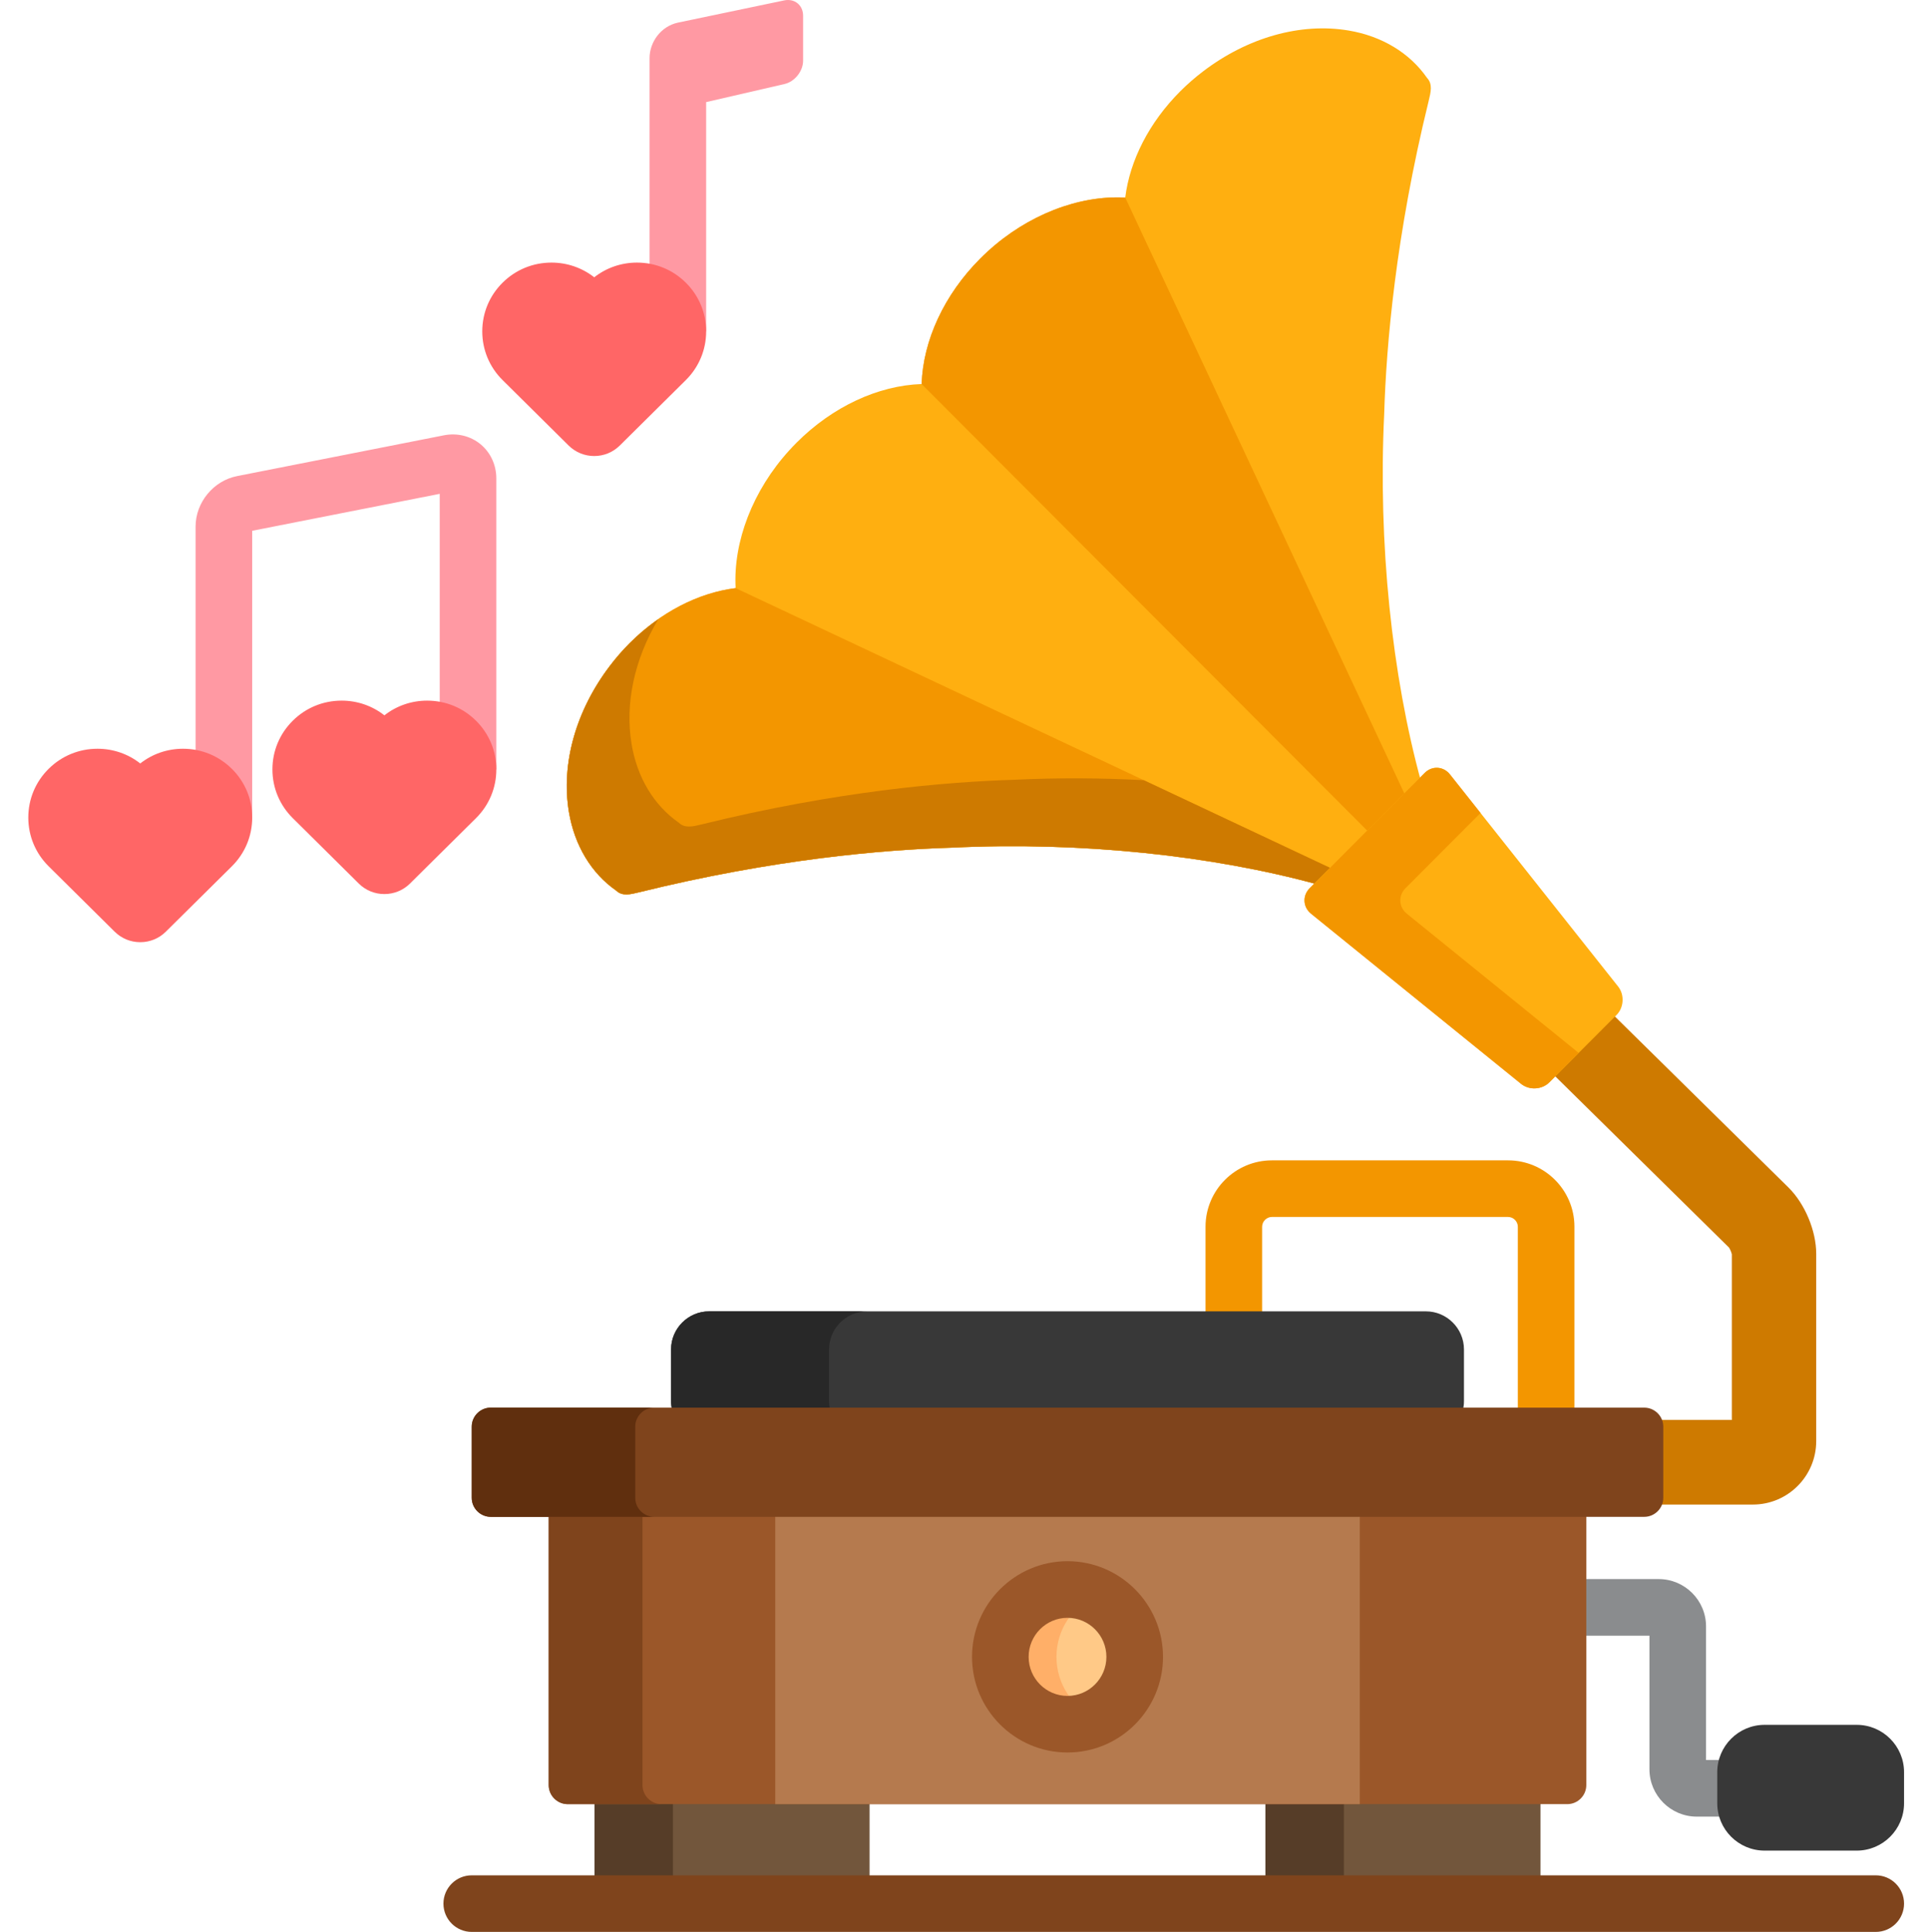 <svg viewBox="-7 0 511 512" xmlns="http://www.w3.org/2000/svg"><path d="m467.047 314.742-46.727-46.035-15.812 15.855 46.742 46.059c.289.406.672 1.316.758 1.809v43.887h-19.602c.27.539.434 1.141.434 1.785v18.852c0 .645-.164 1.242-.434 1.785h25.191c9.254 0 16.777-7.543 16.777-16.816v-49.648c.004-6.07-3.012-13.277-7.328-17.531zm0 0" fill="#ce7a00"/><path d="m327.441 348.531c.047-.328.074-.66.074-1v-22.422c0-1.402 1.188-2.59 2.594-2.59h62.586c1.406 0 2.594 1.188 2.594 2.59v48.945h15v-48.945c0-9.699-7.891-17.59-17.594-17.59h-62.586c-9.699 0-17.594 7.891-17.594 17.59v22.422c0 .34.031.672.074 1zm0 0" fill="#f39600"/><path d="m150.574 477.137h72.898v20.863h-72.898zm0 0" fill="#72563c"/><path d="m150.574 477.137h20.785v20.863h-20.785zm0 0" fill="#563d28"/><path d="m328.398 477.137h72.898v20.863h-72.898zm0 0" fill="#72563c"/><path d="m328.398 477.137h20.785v20.863h-20.785zm0 0" fill="#563d28"/><path d="m430.172 468.902c0 6.914 5.629 12.543 12.547 12.543h6.984c-.359-1.113-.559-2.301-.559-3.535v-8.242c0-1.117.168-2.195.469-3.223h-4.441v-35.41c0-6.918-5.629-12.543-12.547-12.543h-20.188v15h17.734zm0 0" fill="#8a8c8e"/><path d="m485.105 490.453h-24.414c-6.918 0-12.547-5.625-12.547-12.543v-8.242c0-6.918 5.629-12.547 12.547-12.547h24.414c6.918 0 12.547 5.629 12.547 12.547v8.242c0 6.918-5.629 12.543-12.547 12.543zm0 0" fill="#383838"/><path d="m380.633 374.055c.242-.859.379-1.762.379-2.695v-13.734c0-5.551-4.539-10.09-10.09-10.09h-189.969c-5.555 0-10.094 4.539-10.094 10.09v13.734c0 .934.137 1.836.379 2.695zm0 0" fill="#383838"/><path d="m213.117 374.055c-.238-.859-.379-1.762-.379-2.695v-13.734c0-5.551 4.543-10.09 10.094-10.09h-41.879c-5.555 0-10.094 4.539-10.094 10.09v13.734c0 .934.137 1.836.379 2.695zm0 0" fill="#282828"/><path d="m138.43 400.996v72.094c0 2.773 2.273 5.047 5.047 5.047h264.918c2.773 0 5.043-2.273 5.043-5.047v-72.094zm0 0" fill="#9b5729"/><path d="m163.285 473.09v-72.094h-24.855v72.094c0 2.773 2.27 5.047 5.047 5.047h24.855c-2.777 0-5.047-2.273-5.047-5.047zm0 0" fill="#7f441c"/><path d="m198.469 400.996h154.934v77.141h-154.934zm0 0" fill="#b57a4e"/><path d="m433.84 396.949c0 2.773-2.27 5.047-5.047 5.047h-305.715c-2.773 0-5.047-2.273-5.047-5.047v-18.848c0-2.777 2.273-5.047 5.047-5.047h305.715c2.773 0 5.047 2.27 5.047 5.047zm0 0" fill="#7f441c"/><path d="m161.367 396.949v-18.848c0-2.777 2.273-5.047 5.047-5.047h-43.336c-2.773 0-5.047 2.27-5.047 5.047v18.848c0 2.773 2.273 5.047 5.047 5.047h43.336c-2.773 0-5.047-2.27-5.047-5.047zm0 0" fill="#602f0e"/><path d="m369.656 207.203c-7.734-28.25-11.434-63.168-9.789-97.496.543-18.141 3.023-47.254 11.785-82.938.586-2.398 1.102-4.508-.43-6.125-4.594-6.617-11.945-11.066-20.766-12.555-12.699-2.145-26.773 1.812-38.613 10.844-2.137 1.625-4.168 3.402-6.043 5.277-8.184 8.199-13.336 18.238-14.566 28.156-12.293-.668-25.871 4.57-36.48 14.293-.668.613-1.332 1.246-1.969 1.887-9.543 9.562-15.129 21.676-15.516 33.23-11.531.387-23.617 5.988-33.156 15.551-.637.637-1.27 1.305-1.875 1.969-9.711 10.637-14.938 24.246-14.266 36.566-9.895 1.238-19.91 6.395-28.098 14.602-1.871 1.875-3.645 3.914-5.266 6.055-9.012 11.863-12.953 25.969-10.816 38.699 1.484 8.836 5.918 16.203 12.52 20.809 1.613 1.543 3.719 1.023 6.102.438 35.605-8.785 64.66-11.273 82.848-11.816 34.195-1.648 69.02 2.059 97.203 9.812zm0 0" fill="#ffaf10"/><path d="m365.652 211.219-74.418-158.852c-12.293-.668-25.871 4.57-36.48 14.293-.668.613-1.332 1.246-1.969 1.887-9.543 9.562-15.129 21.676-15.516 33.23l118.793 119.055zm0 0" fill="#f39600"/><path d="m346.469 230.445-158.496-74.582c-9.895 1.234-19.91 6.395-28.094 14.602-1.871 1.875-3.645 3.914-5.27 6.055-9.008 11.863-12.953 25.969-10.816 38.699 1.484 8.836 5.922 16.203 12.52 20.809 1.613 1.543 3.719 1.02 6.102.434 35.605-8.781 64.664-11.273 82.848-11.816 34.195-1.645 69.02 2.062 97.207 9.812zm0 0" fill="#f39600"/><path d="m261.867 206.656c-18.184.543-47.242 3.035-82.844 11.816-2.387.586-4.492 1.109-6.102-.434-6.605-4.605-11.039-11.973-12.523-20.809-1.809-10.793.762-22.566 7.074-33.133-2.656 1.852-5.207 3.973-7.598 6.367-1.871 1.871-3.645 3.91-5.266 6.051-9.012 11.863-12.953 25.969-10.816 38.699 1.484 8.84 5.918 16.203 12.52 20.812 1.613 1.539 3.719 1.02 6.102.434 35.605-8.785 64.66-11.273 82.848-11.816 34.195-1.648 69.02 2.059 97.203 9.812l4.004-4.012-50.316-23.676c-11.316-.602-22.832-.66-34.285-.113zm0 0" fill="#ce7a00"/><path d="m421.883 261.465c1.723 2.176 1.527 5.562-.43 7.523l-17.816 17.863c-1.961 1.965-5.328 2.141-7.484.395l-55.68-45.102c-2.156-1.746-2.316-4.781-.359-6.746l30.48-30.551c1.961-1.965 4.973-1.793 6.695.383zm0 0" fill="#ffaf10"/><path d="m365.863 242.148c-2.156-1.746-2.316-4.785-.355-6.75l19.895-19.938-8.109-10.23c-1.727-2.172-4.738-2.344-6.699-.379l-30.477 30.547c-1.961 1.965-1.801 5.004.355 6.75l55.68 45.102c2.156 1.746 5.523 1.566 7.484-.398l7.785-7.801zm0 0" fill="#f39600"/><path d="m293.742 439.105c0-9.855-7.973-17.844-17.809-17.844-9.832 0-17.805 7.988-17.805 17.844s7.973 17.848 17.805 17.848c9.836 0 17.809-7.992 17.809-17.848zm0 0" fill="#ffc987"/><path d="m273.008 439.105c0-7.191 4.254-13.375 10.367-16.199-2.266-1.047-4.781-1.648-7.441-1.648-9.832 0-17.805 7.992-17.805 17.848s7.973 17.848 17.805 17.848c2.66 0 5.176-.602 7.441-1.648-6.113-2.828-10.367-9.008-10.367-16.199zm0 0" fill="#ffaf68"/><path d="m275.934 464.449c-13.953 0-25.305-11.367-25.305-25.344 0-13.98 11.352-25.352 25.305-25.352s25.309 11.371 25.309 25.352c0 13.977-11.352 25.344-25.309 25.344zm0-35.691c-5.684 0-10.305 4.641-10.305 10.348s4.621 10.348 10.305 10.348 10.309-4.641 10.309-10.348-4.625-10.348-10.309-10.348zm0 0" fill="#9b5729"/><path d="m120.355 117.727c-2.664-2.191-6.207-3.055-9.711-2.359l-54.801 10.805c-6.273 1.23-11.004 6.984-11.004 13.379v60.203c3.348.648 6.434 2.262 8.902 4.711 3.289 3.25 5.098 7.586 5.098 12.203h1v-75.996l49.707-9.797v56.125c3.348.645 6.43 2.262 8.898 4.707 3.289 3.254 5.102 7.59 5.102 12.203h1v-77.113c0-3.574-1.527-6.883-4.191-9.07zm0 0" fill="#ff99a3"/><path d="m94.875 236.945c-2.551 0-4.957-.984-6.773-2.773l-17.5-17.34c-3.48-3.445-5.398-8.035-5.398-12.922 0-4.887 1.922-9.477 5.406-12.918 3.453-3.422 8.047-5.312 12.938-5.312 4.156 0 8.109 1.371 11.332 3.898 3.223-2.527 7.176-3.898 11.332-3.898 4.883 0 9.48 1.887 12.941 5.316 3.48 3.445 5.395 8.031 5.395 12.914 0 4.883-1.91 9.469-5.387 12.918l-17.492 17.328c-1.832 1.805-4.238 2.789-6.793 2.789zm0 0" fill="#f66"/><path d="m490.152 512h-372.121c-4.141 0-7.5-3.355-7.5-7.5s3.359-7.5 7.5-7.5h372.121c4.141 0 7.5 3.355 7.5 7.5s-3.359 7.5-7.5 7.5zm0 0" fill="#7f441c"/><path d="m30.172 249.703c-2.562 0-4.973-.992-6.789-2.793l-17.484-17.32c-3.48-3.445-5.398-8.035-5.398-12.922 0-4.891 1.918-9.477 5.402-12.922 3.449-3.422 8.047-5.312 12.938-5.312 4.16 0 8.109 1.371 11.332 3.898 3.215-2.527 7.168-3.898 11.336-3.898 4.883 0 9.477 1.891 12.941 5.32 3.477 3.438 5.395 8.023 5.395 12.914 0 4.887-1.918 9.477-5.395 12.922l-17.492 17.32c-1.805 1.797-4.219 2.793-6.785 2.793zm0 0" fill="#f66"/><path d="m200.902.094-28.242 5.906c-4.586 1-7.5 5.242-7.5 9.387v55.527c3.352.645 6.434 2.258 8.902 4.707 3.289 3.25 5.098 7.586 5.098 12.203h1v-60.766l20.777-4.793c2.703-.625 4.918-3.406 4.918-6.18v-11.922c0-2.777-2.227-4.605-4.953-4.07zm0 0" fill="#ff99a3"/><path d="m150.492 120.859c-2.551 0-4.957-.988-6.773-2.777l-17.5-17.34c-3.48-3.441-5.398-8.031-5.398-12.918s1.918-9.477 5.402-12.922c3.453-3.422 8.051-5.309 12.934-5.309 4.16 0 8.113 1.371 11.336 3.895 3.223-2.523 7.176-3.895 11.332-3.895 4.887 0 9.48 1.887 12.941 5.316 3.477 3.438 5.395 8.027 5.395 12.914 0 4.883-1.918 9.473-5.398 12.918l-17.484 17.324c-1.824 1.805-4.23 2.793-6.785 2.793zm0 0" fill="#f66"/></svg>